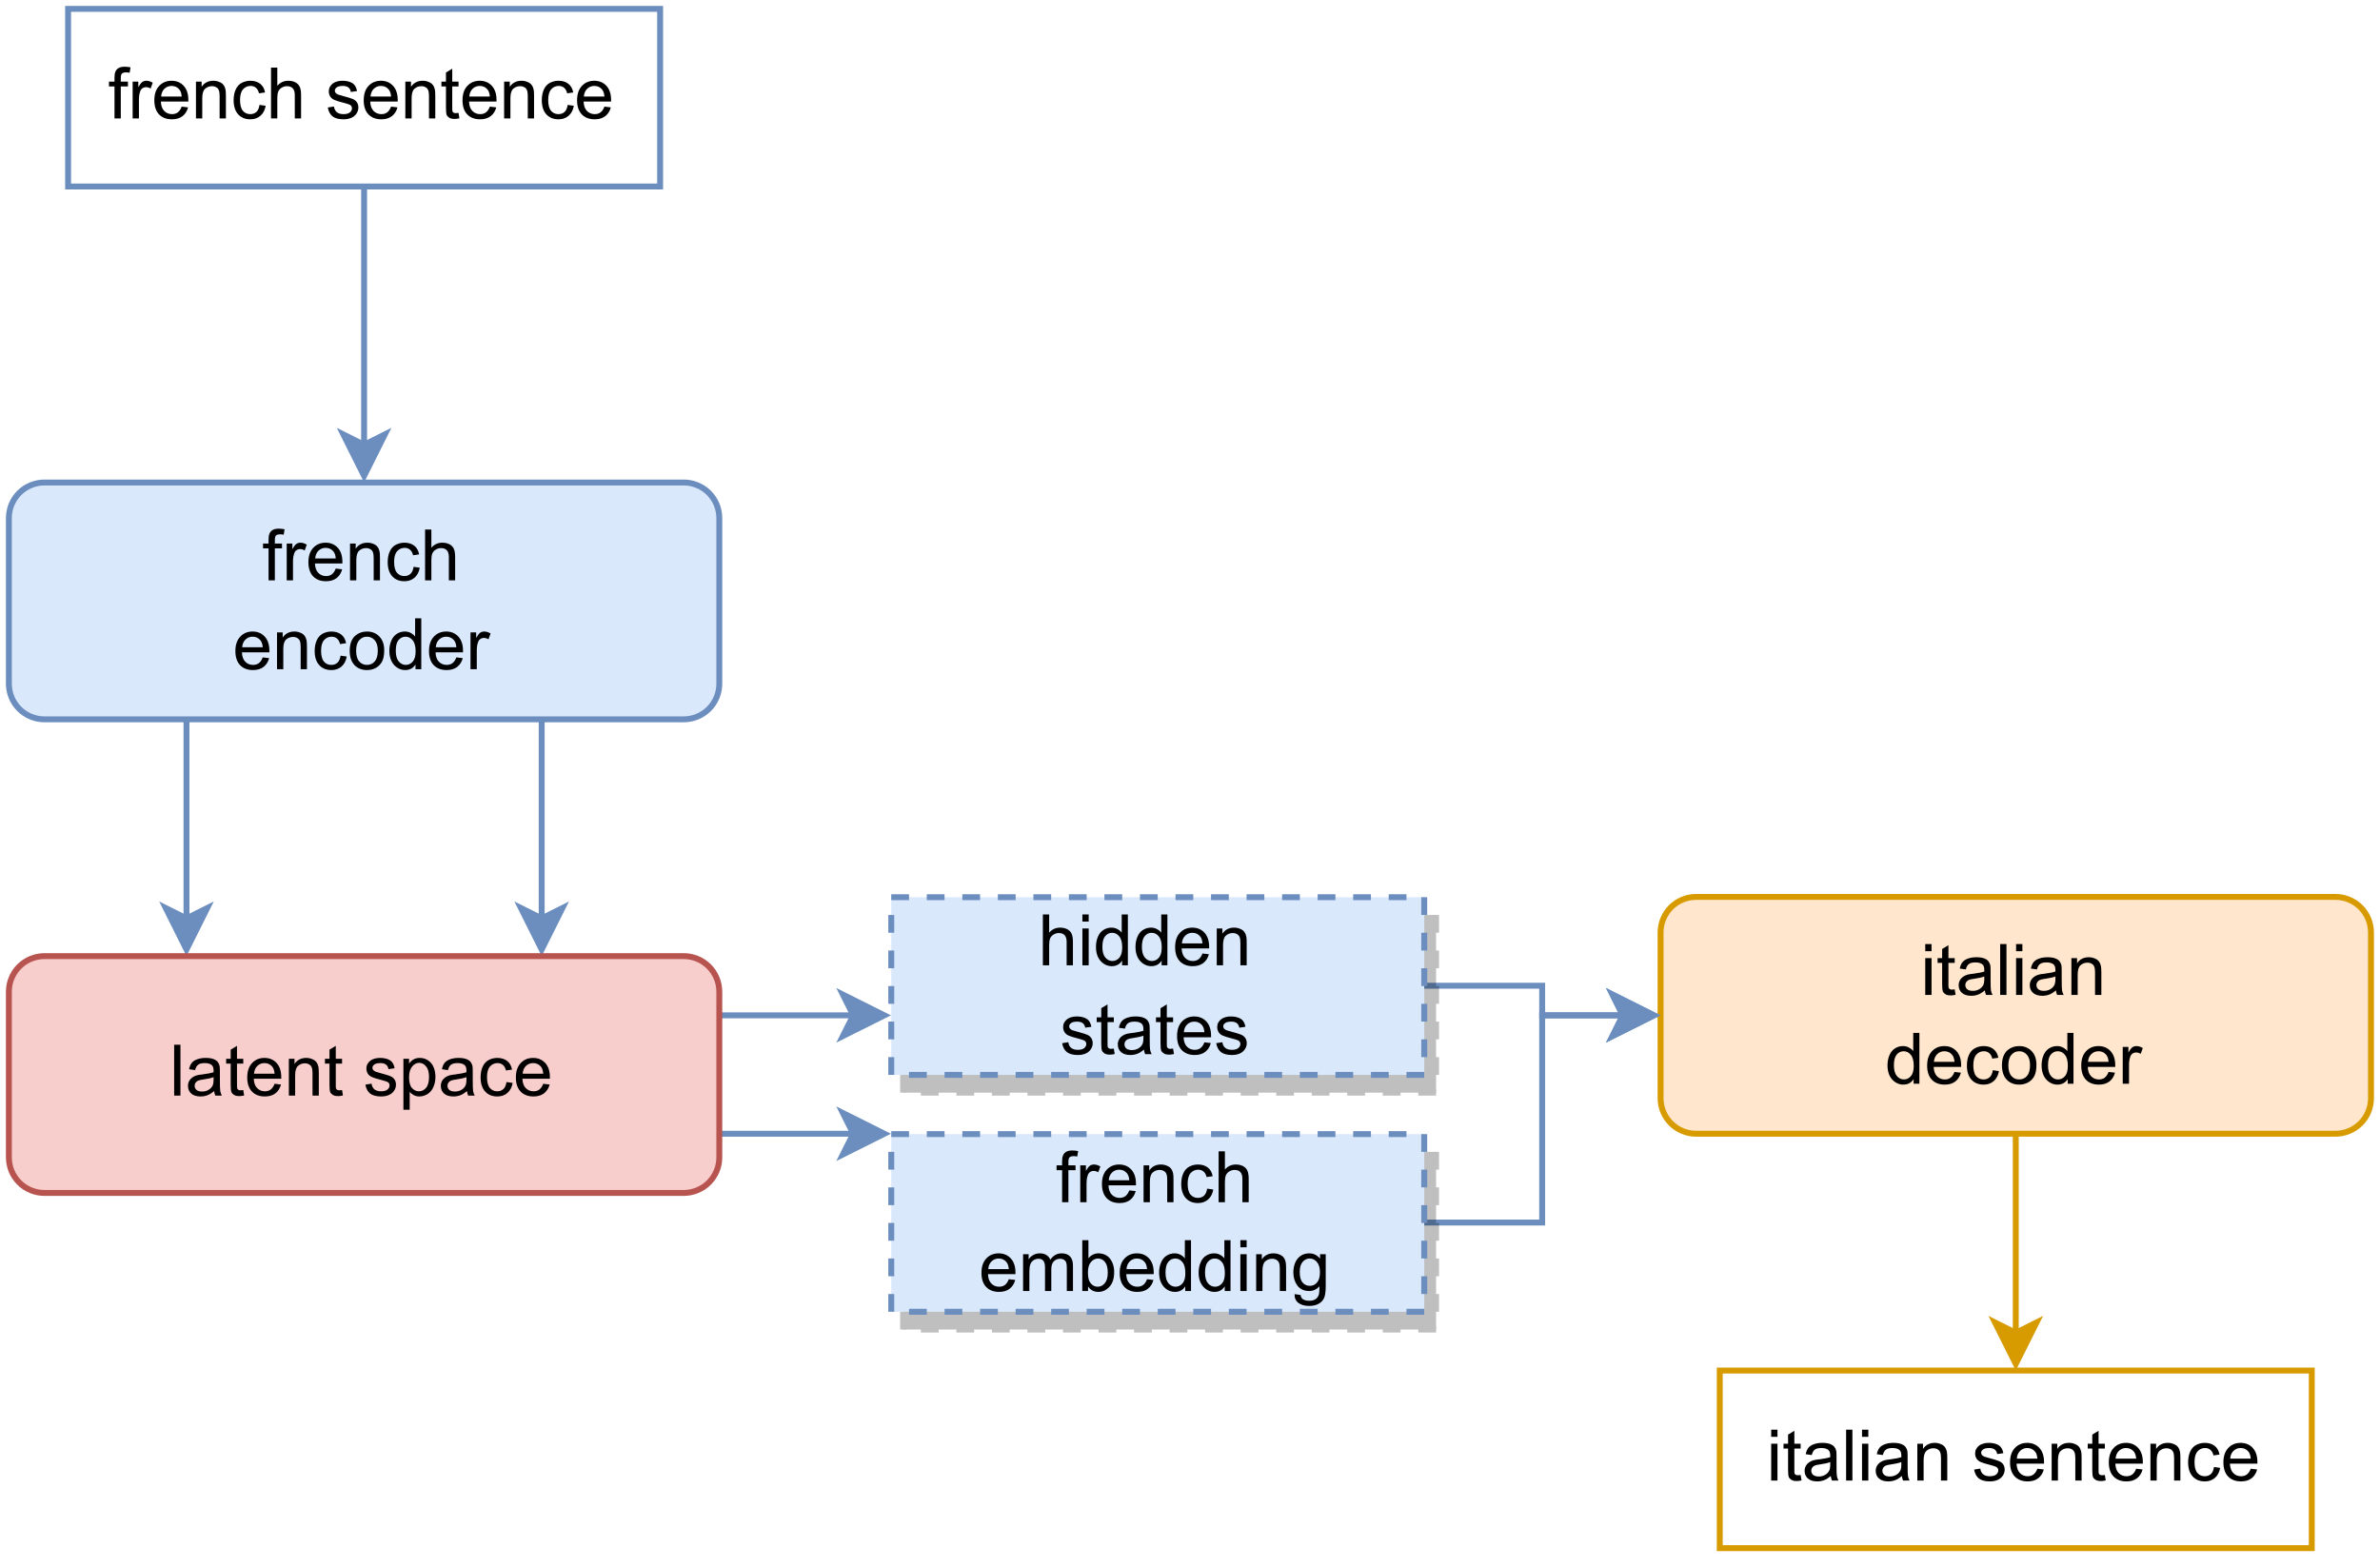 <?xml version="1.0" encoding="UTF-8" standalone="no"?>
<svg 
   width="301.92pt"
   height="198.96pt"
   viewBox="0 0 301.92 198.96"
   version="1.1"
   id="svg385"
   xmlns:xlink="http://www.w3.org/1999/xlink"
   xmlns="http://www.w3.org/2000/svg"
   xmlns:svg="http://www.w3.org/2000/svg" content="%3Cmxfile%20host%3D%22app.diagrams.net%22%20modified%3D%222023-11-12T17%3A34%3A21.558Z%22%20agent%3D%22Mozilla%2F5.0%20(Macintosh%3B%20Intel%20Mac%20OS%20X%2010_15_7)%20AppleWebKit%2F605.1.15%20(KHTML%2C%20like%20Gecko)%20Version%2F17.1%20Safari%2F605.1.15%22%20etag%3D%22mxgrwpkggMMwXV_hITed%22%20version%3D%2222.1.0%22%20type%3D%22device%22%3E%20%20%20%3Cdiagram%20name%3D%22Pagina-1%22%20id%3D%22mWFYhOXWLDKB_t8QP3l_%22%3E%20%20%20%20%20%3CmxGraphModel%20dx%3D%22829%22%20dy%3D%22559%22%20grid%3D%221%22%20gridSize%3D%2210%22%20guides%3D%221%22%20tooltips%3D%221%22%20connect%3D%221%22%20arrows%3D%221%22%20fold%3D%221%22%20page%3D%220%22%20pageScale%3D%221%22%20pageWidth%3D%22827%22%20pageHeight%3D%221169%22%20math%3D%220%22%20shadow%3D%220%22%3E%20%20%20%20%20%20%20%3Croot%3E%20%20%20%20%20%20%20%20%20%3CmxCell%20id%3D%220%22%20%2F%3E%20%20%20%20%20%20%20%20%20%3CmxCell%20id%3D%221%22%20parent%3D%220%22%20%2F%3E%20%20%20%20%20%20%20%20%20%3CmxCell%20id%3D%22DyProQrjQtf0iQgTGNAd-18%22%20value%3D%22italian%20sentence%22%20style%3D%22text%3Bhtml%3D1%3BstrokeColor%3D%23d79b00%3BfillColor%3Dnone%3Balign%3Dcenter%3BverticalAlign%3Dmiddle%3BwhiteSpace%3Dwrap%3Brounded%3D0%3Bshadow%3D0%3B%22%20parent%3D%221%22%20vertex%3D%221%22%3E%20%20%20%20%20%20%20%20%20%20%20%3CmxGeometry%20x%3D%22670%22%20y%3D%22430%22%20width%3D%22100%22%20height%3D%2230%22%20as%3D%22geometry%22%20%2F%3E%20%20%20%20%20%20%20%20%20%3C%2FmxCell%3E%20%20%20%20%20%20%20%20%20%3CmxCell%20id%3D%22lJjeQFvisbfKQ4UYh48I-17%22%20value%3D%22%22%20style%3D%22edgeStyle%3DorthogonalEdgeStyle%3Brounded%3D0%3BorthogonalLoop%3D1%3BjettySize%3Dauto%3Bhtml%3D1%3BfillColor%3D%23ffe6cc%3BstrokeColor%3D%23d79b00%3B%22%20edge%3D%221%22%20parent%3D%221%22%20source%3D%22DyProQrjQtf0iQgTGNAd-33%22%20target%3D%22DyProQrjQtf0iQgTGNAd-18%22%3E%20%20%20%20%20%20%20%20%20%20%20%3CmxGeometry%20relative%3D%221%22%20as%3D%22geometry%22%20%2F%3E%20%20%20%20%20%20%20%20%20%3C%2FmxCell%3E%20%20%20%20%20%20%20%20%20%3CmxCell%20id%3D%22DyProQrjQtf0iQgTGNAd-33%22%20value%3D%22italian%26lt%3Bbr%26gt%3Bdecoder%22%20style%3D%22rounded%3D1%3BwhiteSpace%3Dwrap%3Bhtml%3D1%3BfillColor%3D%23ffe6cc%3BstrokeColor%3D%23d79b00%3B%22%20parent%3D%221%22%20vertex%3D%221%22%3E%20%20%20%20%20%20%20%20%20%20%20%3CmxGeometry%20x%3D%22660%22%20y%3D%22350%22%20width%3D%22120%22%20height%3D%2240%22%20as%3D%22geometry%22%20%2F%3E%20%20%20%20%20%20%20%20%20%3C%2FmxCell%3E%20%20%20%20%20%20%20%20%20%3CmxCell%20id%3D%22lJjeQFvisbfKQ4UYh48I-6%22%20style%3D%22edgeStyle%3DorthogonalEdgeStyle%3Brounded%3D0%3BorthogonalLoop%3D1%3BjettySize%3Dauto%3Bhtml%3D1%3BexitX%3D0.75%3BexitY%3D1%3BexitDx%3D0%3BexitDy%3D0%3BentryX%3D0.75%3BentryY%3D0%3BentryDx%3D0%3BentryDy%3D0%3BfillColor%3D%23dae8fc%3BstrokeColor%3D%236c8ebf%3B%22%20edge%3D%221%22%20parent%3D%221%22%20source%3D%22DyProQrjQtf0iQgTGNAd-45%22%20target%3D%22lJjeQFvisbfKQ4UYh48I-3%22%3E%20%20%20%20%20%20%20%20%20%20%20%3CmxGeometry%20relative%3D%221%22%20as%3D%22geometry%22%20%2F%3E%20%20%20%20%20%20%20%20%20%3C%2FmxCell%3E%20%20%20%20%20%20%20%20%20%3CmxCell%20id%3D%22lJjeQFvisbfKQ4UYh48I-7%22%20style%3D%22edgeStyle%3DorthogonalEdgeStyle%3Brounded%3D0%3BorthogonalLoop%3D1%3BjettySize%3Dauto%3Bhtml%3D1%3BexitX%3D0.25%3BexitY%3D1%3BexitDx%3D0%3BexitDy%3D0%3BentryX%3D0.25%3BentryY%3D0%3BentryDx%3D0%3BentryDy%3D0%3BfillColor%3D%23dae8fc%3BstrokeColor%3D%236c8ebf%3B%22%20edge%3D%221%22%20parent%3D%221%22%20source%3D%22DyProQrjQtf0iQgTGNAd-45%22%20target%3D%22lJjeQFvisbfKQ4UYh48I-3%22%3E%20%20%20%20%20%20%20%20%20%20%20%3CmxGeometry%20relative%3D%221%22%20as%3D%22geometry%22%20%2F%3E%20%20%20%20%20%20%20%20%20%3C%2FmxCell%3E%20%20%20%20%20%20%20%20%20%3CmxCell%20id%3D%22DyProQrjQtf0iQgTGNAd-45%22%20value%3D%22french%26lt%3Bbr%26gt%3Bencoder%22%20style%3D%22rounded%3D1%3BwhiteSpace%3Dwrap%3Bhtml%3D1%3BfillColor%3D%23dae8fc%3BstrokeColor%3D%236c8ebf%3B%22%20parent%3D%221%22%20vertex%3D%221%22%3E%20%20%20%20%20%20%20%20%20%20%20%3CmxGeometry%20x%3D%22381%22%20y%3D%22280%22%20width%3D%22120%22%20height%3D%2240%22%20as%3D%22geometry%22%20%2F%3E%20%20%20%20%20%20%20%20%20%3C%2FmxCell%3E%20%20%20%20%20%20%20%20%20%3CmxCell%20id%3D%22DyProQrjQtf0iQgTGNAd-47%22%20value%3D%22%22%20style%3D%22edgeStyle%3DorthogonalEdgeStyle%3Brounded%3D0%3BorthogonalLoop%3D1%3BjettySize%3Dauto%3Bhtml%3D1%3BfillColor%3D%23dae8fc%3BstrokeColor%3D%236c8ebf%3B%22%20parent%3D%221%22%20source%3D%22DyProQrjQtf0iQgTGNAd-48%22%20target%3D%22DyProQrjQtf0iQgTGNAd-45%22%20edge%3D%221%22%3E%20%20%20%20%20%20%20%20%20%20%20%3CmxGeometry%20relative%3D%221%22%20as%3D%22geometry%22%20%2F%3E%20%20%20%20%20%20%20%20%20%3C%2FmxCell%3E%20%20%20%20%20%20%20%20%20%3CmxCell%20id%3D%22DyProQrjQtf0iQgTGNAd-48%22%20value%3D%22french%20sentence%22%20style%3D%22text%3Bhtml%3D1%3BstrokeColor%3D%236c8ebf%3BfillColor%3Dnone%3Balign%3Dcenter%3BverticalAlign%3Dmiddle%3BwhiteSpace%3Dwrap%3Brounded%3D0%3Bglass%3D0%3B%22%20parent%3D%221%22%20vertex%3D%221%22%3E%20%20%20%20%20%20%20%20%20%20%20%3CmxGeometry%20x%3D%22391%22%20y%3D%22200%22%20width%3D%22100%22%20height%3D%2230%22%20as%3D%22geometry%22%20%2F%3E%20%20%20%20%20%20%20%20%20%3C%2FmxCell%3E%20%20%20%20%20%20%20%20%20%3CmxCell%20id%3D%22lJjeQFvisbfKQ4UYh48I-18%22%20value%3D%22%22%20style%3D%22edgeStyle%3DorthogonalEdgeStyle%3Brounded%3D0%3BorthogonalLoop%3D1%3BjettySize%3Dauto%3Bhtml%3D1%3BfillColor%3D%23dae8fc%3BstrokeColor%3D%236c8ebf%3B%22%20edge%3D%221%22%20parent%3D%221%22%20source%3D%22DyProQrjQtf0iQgTGNAd-52%22%20target%3D%22DyProQrjQtf0iQgTGNAd-33%22%3E%20%20%20%20%20%20%20%20%20%20%20%3CmxGeometry%20relative%3D%221%22%20as%3D%22geometry%22%20%2F%3E%20%20%20%20%20%20%20%20%20%3C%2FmxCell%3E%20%20%20%20%20%20%20%20%20%3CmxCell%20id%3D%22DyProQrjQtf0iQgTGNAd-52%22%20value%3D%22french%26lt%3Bbr%26gt%3Bembedding%22%20style%3D%22rounded%3D0%3BwhiteSpace%3Dwrap%3Bhtml%3D1%3BfillColor%3D%23dae8fc%3BstrokeColor%3D%236c8ebf%3Bdashed%3D1%3Bshadow%3D1%3B%22%20parent%3D%221%22%20vertex%3D%221%22%3E%20%20%20%20%20%20%20%20%20%20%20%3CmxGeometry%20x%3D%22530%22%20y%3D%22390%22%20width%3D%2290%22%20height%3D%2230%22%20as%3D%22geometry%22%20%2F%3E%20%20%20%20%20%20%20%20%20%3C%2FmxCell%3E%20%20%20%20%20%20%20%20%20%3CmxCell%20id%3D%22lJjeQFvisbfKQ4UYh48I-19%22%20value%3D%22%22%20style%3D%22edgeStyle%3DorthogonalEdgeStyle%3Brounded%3D0%3BorthogonalLoop%3D1%3BjettySize%3Dauto%3Bhtml%3D1%3BfillColor%3D%23dae8fc%3BstrokeColor%3D%236c8ebf%3B%22%20edge%3D%221%22%20parent%3D%221%22%20source%3D%22DyProQrjQtf0iQgTGNAd-53%22%20target%3D%22DyProQrjQtf0iQgTGNAd-33%22%3E%20%20%20%20%20%20%20%20%20%20%20%3CmxGeometry%20relative%3D%221%22%20as%3D%22geometry%22%20%2F%3E%20%20%20%20%20%20%20%20%20%3C%2FmxCell%3E%20%20%20%20%20%20%20%20%20%3CmxCell%20id%3D%22DyProQrjQtf0iQgTGNAd-53%22%20value%3D%22hidden%26amp%3Bnbsp%3B%26lt%3Bbr%26gt%3Bstates%22%20style%3D%22rounded%3D0%3BwhiteSpace%3Dwrap%3Bhtml%3D1%3BfillColor%3D%23dae8fc%3BstrokeColor%3D%236c8ebf%3Bdashed%3D1%3Bshadow%3D1%3B%22%20parent%3D%221%22%20vertex%3D%221%22%3E%20%20%20%20%20%20%20%20%20%20%20%3CmxGeometry%20x%3D%22530%22%20y%3D%22350%22%20width%3D%2290%22%20height%3D%2230%22%20as%3D%22geometry%22%20%2F%3E%20%20%20%20%20%20%20%20%20%3C%2FmxCell%3E%20%20%20%20%20%20%20%20%20%3CmxCell%20id%3D%22lJjeQFvisbfKQ4UYh48I-12%22%20style%3D%22edgeStyle%3DorthogonalEdgeStyle%3Brounded%3D0%3BorthogonalLoop%3D1%3BjettySize%3Dauto%3Bhtml%3D1%3BexitX%3D1%3BexitY%3D0.25%3BexitDx%3D0%3BexitDy%3D0%3BfillColor%3D%23dae8fc%3BstrokeColor%3D%236c8ebf%3B%22%20edge%3D%221%22%20parent%3D%221%22%20source%3D%22lJjeQFvisbfKQ4UYh48I-3%22%3E%20%20%20%20%20%20%20%20%20%20%20%3CmxGeometry%20relative%3D%221%22%20as%3D%22geometry%22%3E%20%20%20%20%20%20%20%20%20%20%20%20%20%3CmxPoint%20x%3D%22530%22%20y%3D%22370%22%20as%3D%22targetPoint%22%20%2F%3E%20%20%20%20%20%20%20%20%20%20%20%3C%2FmxGeometry%3E%20%20%20%20%20%20%20%20%20%3C%2FmxCell%3E%20%20%20%20%20%20%20%20%20%3CmxCell%20id%3D%22lJjeQFvisbfKQ4UYh48I-13%22%20style%3D%22edgeStyle%3DorthogonalEdgeStyle%3Brounded%3D0%3BorthogonalLoop%3D1%3BjettySize%3Dauto%3Bhtml%3D1%3BexitX%3D1%3BexitY%3D0.75%3BexitDx%3D0%3BexitDy%3D0%3BentryX%3D0%3BentryY%3D0%3BentryDx%3D0%3BentryDy%3D0%3BfillColor%3D%23dae8fc%3BstrokeColor%3D%236c8ebf%3B%22%20edge%3D%221%22%20parent%3D%221%22%20source%3D%22lJjeQFvisbfKQ4UYh48I-3%22%20target%3D%22DyProQrjQtf0iQgTGNAd-52%22%3E%20%20%20%20%20%20%20%20%20%20%20%3CmxGeometry%20relative%3D%221%22%20as%3D%22geometry%22%20%2F%3E%20%20%20%20%20%20%20%20%20%3C%2FmxCell%3E%20%20%20%20%20%20%20%20%20%3CmxCell%20id%3D%22lJjeQFvisbfKQ4UYh48I-3%22%20value%3D%22latent%20space%22%20style%3D%22rounded%3D1%3BwhiteSpace%3Dwrap%3Bhtml%3D1%3BfillColor%3D%23f8cecc%3BstrokeColor%3D%23b85450%3B%22%20vertex%3D%221%22%20parent%3D%221%22%3E%20%20%20%20%20%20%20%20%20%20%20%3CmxGeometry%20x%3D%22381%22%20y%3D%22360%22%20width%3D%22120%22%20height%3D%2240%22%20as%3D%22geometry%22%20%2F%3E%20%20%20%20%20%20%20%20%20%3C%2FmxCell%3E%20%20%20%20%20%20%20%3C%2Froot%3E%20%20%20%20%20%3C%2FmxGraphModel%3E%20%20%20%3C%2Fdiagram%3E%20%3C%2Fmxfile%3E%20">
  <defs
     id="defs101">
    <filter
       id="filter-remove-color"
       x="0"
       y="0"
       width="1"
       height="1">
      <feColorMatrix
         color-interpolation-filters="sRGB"
         values="0 0 0 0 1 0 0 0 0 1 0 0 0 0 1 0 0 0 1 0"
         id="feColorMatrix2" />
    </filter>
    <g
       id="g60">
      <g
         id="glyph-0-0">
        <path
           d="M 1.125 0 L 1.125 -5.641 L 5.641 -5.641 L 5.641 0 Z M 1.266 -0.141 L 5.5 -0.141 L 5.5 -5.5 L 1.266 -5.5 Z M 1.266 -0.141 "
           id="path5" />
      </g>
      <g
         id="glyph-0-1">
        <path
           d="M 0.594 -5.547 L 0.594 -6.453 L 1.391 -6.453 L 1.391 -5.547 Z M 0.594 0 L 0.594 -4.672 L 1.391 -4.672 L 1.391 0 Z M 0.594 0 "
           id="path8" />
      </g>
      <g
         id="glyph-0-2">
        <path
           d="M 2.328 -0.703 L 2.438 -0.016 C 2.219 0.035 2.02 0.062 1.844 0.062 C 1.551 0.062 1.328 0.016 1.172 -0.078 C 1.016 -0.172 0.898 -0.289 0.828 -0.438 C 0.766 -0.582 0.734 -0.895 0.734 -1.375 L 0.734 -4.062 L 0.156 -4.062 L 0.156 -4.672 L 0.734 -4.672 L 0.734 -5.828 L 1.531 -6.312 L 1.531 -4.672 L 2.328 -4.672 L 2.328 -4.062 L 1.531 -4.062 L 1.531 -1.328 C 1.531 -1.098 1.539 -0.953 1.562 -0.891 C 1.594 -0.828 1.641 -0.773 1.703 -0.734 C 1.766 -0.691 1.859 -0.672 1.984 -0.672 C 2.066 -0.672 2.18 -0.68 2.328 -0.703 Z M 2.328 -0.703 "
           id="path11" />
      </g>
      <g
         id="glyph-0-3">
        <path
           d="M 3.641 -0.578 C 3.348 -0.328 3.066 -0.148 2.797 -0.047 C 2.523 0.055 2.234 0.109 1.922 0.109 C 1.41 0.109 1.016 -0.016 0.734 -0.266 C 0.461 -0.516 0.328 -0.836 0.328 -1.234 C 0.328 -1.461 0.379 -1.672 0.484 -1.859 C 0.586 -2.047 0.723 -2.195 0.891 -2.312 C 1.055 -2.426 1.25 -2.516 1.469 -2.578 C 1.613 -2.617 1.848 -2.656 2.172 -2.688 C 2.805 -2.77 3.273 -2.863 3.578 -2.969 C 3.578 -3.07 3.578 -3.141 3.578 -3.172 C 3.578 -3.492 3.504 -3.723 3.359 -3.859 C 3.16 -4.035 2.859 -4.125 2.453 -4.125 C 2.078 -4.125 1.801 -4.055 1.625 -3.922 C 1.445 -3.797 1.316 -3.566 1.234 -3.234 L 0.469 -3.344 C 0.531 -3.676 0.641 -3.941 0.797 -4.141 C 0.961 -4.348 1.195 -4.504 1.5 -4.609 C 1.812 -4.723 2.172 -4.781 2.578 -4.781 C 2.973 -4.781 3.297 -4.734 3.547 -4.641 C 3.797 -4.547 3.977 -4.426 4.094 -4.281 C 4.207 -4.145 4.289 -3.969 4.344 -3.75 C 4.363 -3.613 4.375 -3.367 4.375 -3.016 L 4.375 -1.953 C 4.375 -1.223 4.391 -0.758 4.422 -0.562 C 4.461 -0.363 4.531 -0.176 4.625 0 L 3.797 0 C 3.723 -0.164 3.672 -0.359 3.641 -0.578 Z M 3.578 -2.344 C 3.285 -2.227 2.852 -2.129 2.281 -2.047 C 1.957 -2.004 1.727 -1.953 1.594 -1.891 C 1.457 -1.828 1.352 -1.738 1.281 -1.625 C 1.207 -1.52 1.172 -1.395 1.172 -1.25 C 1.172 -1.039 1.25 -0.863 1.406 -0.719 C 1.57 -0.582 1.805 -0.516 2.109 -0.516 C 2.422 -0.516 2.691 -0.582 2.922 -0.719 C 3.16 -0.852 3.336 -1.035 3.453 -1.266 C 3.535 -1.441 3.578 -1.707 3.578 -2.062 Z M 3.578 -2.344 "
           id="path14" />
      </g>
      <g
         id="glyph-0-4">
        <path
           d="M 0.578 0 L 0.578 -6.453 L 1.375 -6.453 L 1.375 0 Z M 0.578 0 "
           id="path17" />
      </g>
      <g
         id="glyph-0-5">
        <path
           d="M 0.594 0 L 0.594 -4.672 L 1.312 -4.672 L 1.312 -4.016 C 1.656 -4.523 2.148 -4.781 2.797 -4.781 C 3.078 -4.781 3.332 -4.727 3.562 -4.625 C 3.801 -4.531 3.977 -4.398 4.094 -4.234 C 4.219 -4.066 4.301 -3.867 4.344 -3.641 C 4.375 -3.492 4.391 -3.238 4.391 -2.875 L 4.391 0 L 3.594 0 L 3.594 -2.844 C 3.594 -3.164 3.562 -3.406 3.5 -3.562 C 3.445 -3.727 3.336 -3.859 3.172 -3.953 C 3.016 -4.047 2.832 -4.094 2.625 -4.094 C 2.289 -4.094 2 -3.984 1.75 -3.766 C 1.508 -3.555 1.391 -3.148 1.391 -2.547 L 1.391 0 Z M 0.594 0 "
           id="path20" />
      </g>
      <g
         id="glyph-0-6" />
      <g
         id="glyph-0-7">
        <path
           d="M 0.281 -1.391 L 1.062 -1.516 C 1.102 -1.203 1.223 -0.961 1.422 -0.797 C 1.629 -0.629 1.91 -0.547 2.266 -0.547 C 2.629 -0.547 2.898 -0.617 3.078 -0.766 C 3.254 -0.91 3.344 -1.086 3.344 -1.297 C 3.344 -1.473 3.266 -1.613 3.109 -1.719 C 3.004 -1.781 2.734 -1.867 2.297 -1.984 C 1.723 -2.129 1.32 -2.254 1.094 -2.359 C 0.863 -2.461 0.691 -2.609 0.578 -2.797 C 0.461 -2.992 0.406 -3.207 0.406 -3.438 C 0.406 -3.645 0.453 -3.836 0.547 -4.016 C 0.648 -4.191 0.781 -4.336 0.938 -4.453 C 1.062 -4.547 1.227 -4.625 1.438 -4.688 C 1.656 -4.75 1.883 -4.781 2.125 -4.781 C 2.5 -4.781 2.82 -4.727 3.094 -4.625 C 3.375 -4.52 3.578 -4.375 3.703 -4.188 C 3.836 -4.008 3.93 -3.77 3.984 -3.469 L 3.203 -3.359 C 3.172 -3.598 3.07 -3.785 2.906 -3.922 C 2.738 -4.055 2.5 -4.125 2.188 -4.125 C 1.82 -4.125 1.562 -4.062 1.406 -3.938 C 1.25 -3.82 1.172 -3.688 1.172 -3.531 C 1.172 -3.426 1.203 -3.332 1.266 -3.25 C 1.336 -3.164 1.441 -3.094 1.578 -3.031 C 1.648 -3.008 1.883 -2.941 2.281 -2.828 C 2.832 -2.68 3.219 -2.562 3.438 -2.469 C 3.664 -2.375 3.844 -2.234 3.969 -2.047 C 4.094 -1.867 4.156 -1.645 4.156 -1.375 C 4.156 -1.113 4.078 -0.863 3.922 -0.625 C 3.773 -0.395 3.555 -0.211 3.266 -0.078 C 2.973 0.047 2.645 0.109 2.281 0.109 C 1.664 0.109 1.195 -0.016 0.875 -0.266 C 0.562 -0.523 0.363 -0.898 0.281 -1.391 Z M 0.281 -1.391 "
           id="path24" />
      </g>
      <g
         id="glyph-0-8">
        <path
           d="M 3.797 -1.5 L 4.609 -1.406 C 4.484 -0.926 4.242 -0.551 3.891 -0.281 C 3.547 -0.02 3.102 0.109 2.562 0.109 C 1.875 0.109 1.328 -0.098 0.922 -0.516 C 0.523 -0.941 0.328 -1.535 0.328 -2.297 C 0.328 -3.086 0.531 -3.695 0.938 -4.125 C 1.344 -4.562 1.867 -4.781 2.516 -4.781 C 3.141 -4.781 3.648 -4.566 4.047 -4.141 C 4.441 -3.711 4.641 -3.113 4.641 -2.344 C 4.641 -2.301 4.641 -2.234 4.641 -2.141 L 1.156 -2.141 C 1.176 -1.617 1.316 -1.223 1.578 -0.953 C 1.848 -0.68 2.176 -0.547 2.562 -0.547 C 2.852 -0.547 3.098 -0.617 3.297 -0.766 C 3.504 -0.922 3.672 -1.164 3.797 -1.5 Z M 1.188 -2.781 L 3.797 -2.781 C 3.766 -3.176 3.664 -3.473 3.5 -3.672 C 3.25 -3.973 2.922 -4.125 2.516 -4.125 C 2.16 -4.125 1.859 -4.004 1.609 -3.766 C 1.359 -3.523 1.219 -3.195 1.188 -2.781 Z M 1.188 -2.781 "
           id="path27" />
      </g>
      <g
         id="glyph-0-9">
        <path
           d="M 3.641 -1.719 L 4.422 -1.609 C 4.336 -1.078 4.117 -0.656 3.766 -0.344 C 3.422 -0.039 2.992 0.109 2.484 0.109 C 1.836 0.109 1.32 -0.098 0.938 -0.516 C 0.551 -0.941 0.359 -1.539 0.359 -2.312 C 0.359 -2.82 0.441 -3.266 0.609 -3.641 C 0.773 -4.023 1.023 -4.312 1.359 -4.5 C 1.703 -4.688 2.078 -4.781 2.484 -4.781 C 2.992 -4.781 3.41 -4.648 3.734 -4.391 C 4.055 -4.141 4.258 -3.773 4.344 -3.297 L 3.578 -3.188 C 3.504 -3.5 3.375 -3.734 3.188 -3.891 C 3 -4.047 2.773 -4.125 2.516 -4.125 C 2.117 -4.125 1.797 -3.977 1.547 -3.688 C 1.297 -3.406 1.172 -2.957 1.172 -2.344 C 1.172 -1.719 1.289 -1.258 1.531 -0.969 C 1.77 -0.688 2.082 -0.547 2.469 -0.547 C 2.781 -0.547 3.039 -0.641 3.25 -0.828 C 3.457 -1.023 3.586 -1.32 3.641 -1.719 Z M 3.641 -1.719 "
           id="path30" />
      </g>
      <g
         id="glyph-0-10">
        <path
           d="M 3.625 0 L 3.625 -0.594 C 3.332 -0.125 2.895 0.109 2.312 0.109 C 1.945 0.109 1.609 0.004 1.297 -0.203 C 0.984 -0.41 0.738 -0.695 0.562 -1.062 C 0.395 -1.426 0.312 -1.848 0.312 -2.328 C 0.312 -2.797 0.391 -3.219 0.547 -3.594 C 0.703 -3.977 0.93 -4.27 1.234 -4.469 C 1.547 -4.676 1.895 -4.781 2.281 -4.781 C 2.562 -4.781 2.812 -4.719 3.031 -4.594 C 3.258 -4.477 3.441 -4.328 3.578 -4.141 L 3.578 -6.453 L 4.359 -6.453 L 4.359 0 Z M 1.125 -2.328 C 1.125 -1.734 1.25 -1.285 1.5 -0.984 C 1.75 -0.691 2.047 -0.547 2.391 -0.547 C 2.742 -0.547 3.039 -0.688 3.281 -0.969 C 3.52 -1.25 3.641 -1.68 3.641 -2.266 C 3.641 -2.91 3.516 -3.379 3.266 -3.672 C 3.023 -3.973 2.723 -4.125 2.359 -4.125 C 2.004 -4.125 1.707 -3.977 1.469 -3.688 C 1.238 -3.406 1.125 -2.953 1.125 -2.328 Z M 1.125 -2.328 "
           id="path33" />
      </g>
      <g
         id="glyph-0-11">
        <path
           d="M 0.297 -2.344 C 0.297 -3.207 0.535 -3.848 1.016 -4.266 C 1.422 -4.609 1.91 -4.781 2.484 -4.781 C 3.129 -4.781 3.656 -4.566 4.062 -4.141 C 4.469 -3.723 4.672 -3.145 4.672 -2.406 C 4.672 -1.801 4.582 -1.328 4.406 -0.984 C 4.227 -0.641 3.969 -0.367 3.625 -0.172 C 3.281 0.016 2.898 0.109 2.484 0.109 C 1.836 0.109 1.312 -0.098 0.906 -0.516 C 0.5 -0.941 0.297 -1.551 0.297 -2.344 Z M 1.109 -2.344 C 1.109 -1.738 1.238 -1.285 1.5 -0.984 C 1.758 -0.691 2.086 -0.547 2.484 -0.547 C 2.879 -0.547 3.207 -0.691 3.469 -0.984 C 3.727 -1.285 3.859 -1.742 3.859 -2.359 C 3.859 -2.941 3.727 -3.379 3.469 -3.672 C 3.207 -3.973 2.879 -4.125 2.484 -4.125 C 2.086 -4.125 1.758 -3.973 1.5 -3.672 C 1.238 -3.379 1.109 -2.938 1.109 -2.344 Z M 1.109 -2.344 "
           id="path36" />
      </g>
      <g
         id="glyph-0-12">
        <path
           d="M 0.578 0 L 0.578 -4.672 L 1.297 -4.672 L 1.297 -3.969 C 1.484 -4.301 1.648 -4.52 1.797 -4.625 C 1.953 -4.727 2.125 -4.781 2.312 -4.781 C 2.582 -4.781 2.852 -4.695 3.125 -4.531 L 2.859 -3.797 C 2.66 -3.91 2.461 -3.969 2.266 -3.969 C 2.098 -3.969 1.941 -3.914 1.797 -3.812 C 1.66 -3.707 1.566 -3.562 1.516 -3.375 C 1.422 -3.094 1.375 -2.785 1.375 -2.453 L 1.375 0 Z M 0.578 0 "
           id="path39" />
      </g>
      <g
         id="glyph-0-13">
        <path
           d="M 0.781 0 L 0.781 -4.062 L 0.078 -4.062 L 0.078 -4.672 L 0.781 -4.672 L 0.781 -5.172 C 0.781 -5.484 0.812 -5.719 0.875 -5.875 C 0.945 -6.082 1.078 -6.25 1.266 -6.375 C 1.461 -6.5 1.734 -6.562 2.078 -6.562 C 2.297 -6.562 2.539 -6.535 2.812 -6.484 L 2.703 -5.797 C 2.535 -5.828 2.379 -5.844 2.234 -5.844 C 1.992 -5.844 1.82 -5.789 1.719 -5.688 C 1.625 -5.582 1.578 -5.391 1.578 -5.109 L 1.578 -4.672 L 2.484 -4.672 L 2.484 -4.062 L 1.578 -4.062 L 1.578 0 Z M 0.781 0 "
           id="path42" />
      </g>
      <g
         id="glyph-0-14">
        <path
           d="M 0.594 0 L 0.594 -6.453 L 1.391 -6.453 L 1.391 -4.141 C 1.754 -4.566 2.219 -4.781 2.781 -4.781 C 3.133 -4.781 3.438 -4.711 3.688 -4.578 C 3.945 -4.441 4.129 -4.254 4.234 -4.016 C 4.348 -3.773 4.406 -3.426 4.406 -2.969 L 4.406 0 L 3.609 0 L 3.609 -2.969 C 3.609 -3.363 3.52 -3.648 3.344 -3.828 C 3.176 -4.004 2.938 -4.094 2.625 -4.094 C 2.383 -4.094 2.16 -4.031 1.953 -3.906 C 1.754 -3.789 1.609 -3.629 1.516 -3.422 C 1.43 -3.211 1.391 -2.926 1.391 -2.562 L 1.391 0 Z M 0.594 0 "
           id="path45" />
      </g>
      <g
         id="glyph-0-15">
        <path
           d="M 0.594 0 L 0.594 -4.672 L 1.297 -4.672 L 1.297 -4.016 C 1.441 -4.242 1.633 -4.426 1.875 -4.562 C 2.125 -4.707 2.406 -4.781 2.719 -4.781 C 3.062 -4.781 3.344 -4.707 3.562 -4.562 C 3.789 -4.414 3.953 -4.219 4.047 -3.969 C 4.41 -4.508 4.891 -4.781 5.484 -4.781 C 5.953 -4.781 6.305 -4.648 6.547 -4.391 C 6.797 -4.141 6.922 -3.742 6.922 -3.203 L 6.922 0 L 6.141 0 L 6.141 -2.938 C 6.141 -3.258 6.113 -3.488 6.062 -3.625 C 6.008 -3.77 5.914 -3.883 5.781 -3.969 C 5.645 -4.051 5.488 -4.094 5.312 -4.094 C 4.977 -4.094 4.703 -3.984 4.484 -3.766 C 4.273 -3.547 4.172 -3.195 4.172 -2.719 L 4.172 0 L 3.375 0 L 3.375 -3.031 C 3.375 -3.383 3.305 -3.648 3.172 -3.828 C 3.047 -4.004 2.836 -4.094 2.547 -4.094 C 2.316 -4.094 2.109 -4.031 1.922 -3.906 C 1.734 -3.789 1.598 -3.617 1.516 -3.391 C 1.43 -3.172 1.391 -2.848 1.391 -2.422 L 1.391 0 Z M 0.594 0 "
           id="path48" />
      </g>
      <g
         id="glyph-0-16">
        <path
           d="M 1.328 0 L 0.594 0 L 0.594 -6.453 L 1.375 -6.453 L 1.375 -4.156 C 1.719 -4.57 2.145 -4.781 2.656 -4.781 C 2.945 -4.781 3.219 -4.723 3.469 -4.609 C 3.727 -4.492 3.941 -4.328 4.109 -4.109 C 4.273 -3.898 4.406 -3.648 4.5 -3.359 C 4.594 -3.066 4.641 -2.75 4.641 -2.406 C 4.641 -1.602 4.441 -0.984 4.047 -0.547 C 3.648 -0.109 3.176 0.109 2.625 0.109 C 2.07 0.109 1.641 -0.117 1.328 -0.578 Z M 1.312 -2.375 C 1.312 -1.812 1.391 -1.406 1.547 -1.156 C 1.797 -0.75 2.133 -0.547 2.562 -0.547 C 2.906 -0.547 3.203 -0.695 3.453 -1 C 3.703 -1.301 3.828 -1.75 3.828 -2.344 C 3.828 -2.945 3.707 -3.395 3.469 -3.688 C 3.227 -3.977 2.938 -4.125 2.594 -4.125 C 2.25 -4.125 1.945 -3.973 1.688 -3.672 C 1.438 -3.379 1.312 -2.945 1.312 -2.375 Z M 1.312 -2.375 "
           id="path51" />
      </g>
      <g
         id="glyph-0-17">
        <path
           d="M 0.453 0.391 L 1.219 0.5 C 1.25 0.738 1.336 0.91 1.484 1.016 C 1.68 1.16 1.953 1.234 2.297 1.234 C 2.66 1.234 2.941 1.16 3.141 1.016 C 3.336 0.867 3.473 0.664 3.547 0.406 C 3.586 0.238 3.609 -0.098 3.609 -0.609 C 3.254 -0.203 2.82 0 2.312 0 C 1.664 0 1.164 -0.227 0.812 -0.688 C 0.469 -1.156 0.297 -1.711 0.297 -2.359 C 0.297 -2.805 0.375 -3.219 0.531 -3.594 C 0.695 -3.977 0.93 -4.27 1.234 -4.469 C 1.535 -4.676 1.895 -4.781 2.312 -4.781 C 2.863 -4.781 3.32 -4.555 3.688 -4.109 L 3.688 -4.672 L 4.406 -4.672 L 4.406 -0.641 C 4.406 0.086 4.332 0.602 4.188 0.906 C 4.039 1.219 3.805 1.457 3.484 1.625 C 3.16 1.801 2.766 1.891 2.297 1.891 C 1.742 1.891 1.297 1.766 0.953 1.516 C 0.609 1.266 0.441 0.891 0.453 0.391 Z M 1.109 -2.422 C 1.109 -1.805 1.227 -1.359 1.469 -1.078 C 1.707 -0.797 2.016 -0.656 2.391 -0.656 C 2.754 -0.656 3.055 -0.797 3.297 -1.078 C 3.547 -1.359 3.672 -1.797 3.672 -2.391 C 3.672 -2.961 3.539 -3.395 3.281 -3.688 C 3.031 -3.977 2.727 -4.125 2.375 -4.125 C 2.02 -4.125 1.719 -3.977 1.469 -3.688 C 1.227 -3.406 1.109 -2.984 1.109 -2.422 Z M 1.109 -2.422 "
           id="path54" />
      </g>
      <g
         id="glyph-0-18">
        <path
           d="M 0.594 1.797 L 0.594 -4.672 L 1.312 -4.672 L 1.312 -4.062 C 1.488 -4.301 1.68 -4.477 1.891 -4.594 C 2.109 -4.719 2.367 -4.781 2.672 -4.781 C 3.066 -4.781 3.414 -4.676 3.719 -4.469 C 4.031 -4.27 4.266 -3.984 4.422 -3.609 C 4.578 -3.234 4.656 -2.82 4.656 -2.375 C 4.656 -1.895 4.566 -1.461 4.391 -1.078 C 4.223 -0.691 3.973 -0.395 3.641 -0.188 C 3.316 0.008 2.973 0.109 2.609 0.109 C 2.348 0.109 2.113 0.051 1.906 -0.062 C 1.695 -0.176 1.523 -0.316 1.391 -0.484 L 1.391 1.797 Z M 1.312 -2.312 C 1.312 -1.707 1.43 -1.258 1.672 -0.969 C 1.922 -0.688 2.219 -0.547 2.562 -0.547 C 2.914 -0.547 3.219 -0.691 3.469 -0.984 C 3.719 -1.285 3.844 -1.75 3.844 -2.375 C 3.844 -2.969 3.719 -3.41 3.469 -3.703 C 3.227 -4.004 2.938 -4.156 2.594 -4.156 C 2.258 -4.156 1.961 -4 1.703 -3.688 C 1.441 -3.375 1.312 -2.914 1.312 -2.312 Z M 1.312 -2.312 "
           id="path57" />
      </g>
    </g>
    <clipPath
       id="clip-0">
      <path
         clip-rule="nonzero"
         d="M 206 109 L 301.922 109 L 301.922 149 L 206 149 Z M 206 109 "
         id="path62" />
    </clipPath>
    <mask
       id="mask-0">
      <g
         filter="url(#filter-remove-color)"
         id="g67">
        <rect
           x="-30.192"
           y="-19.896"
           width="362.304"
           height="238.752"
           fill="rgb(0%, 0%, 0%)"
           fill-opacity="0.25"
           id="rect65" />
      </g>
    </mask>
    <clipPath
       id="clip-1">
      <path
         clip-rule="nonzero"
         d="M 1 0.199 L 70 0.199 L 70 24.441 L 1 24.441 Z M 1 0.199 "
         id="path70" />
    </clipPath>
    <clipPath
       id="clip-2">
      <rect
         x="0"
         y="0"
         width="71"
         height="25"
         id="rect73" />
    </clipPath>
    <g
       id="source-5"
       clip-path="url(#clip-2)">
      <path
         fill-rule="nonzero"
         fill="rgb(0%, 0%, 0%)"
         fill-opacity="1"
         d="M 1.566 1.117 L 69.176 1.117 L 69.176 23.652 L 1.566 23.652 Z M 1.566 1.117 "
         id="path76" />
      <g
         clip-path="url(#clip-1)"
         id="g80">
        <path
           fill-rule="nonzero"
           fill="rgb(0%, 0%, 0%)"
           fill-opacity="1"
           d="M 6.07 0.742 L 8.324 0.742 L 8.324 1.492 L 6.07 1.492 Z M 10.578 0.742 L 12.832 0.742 L 12.832 1.492 L 10.578 1.492 Z M 15.086 0.742 L 17.34 0.742 L 17.34 1.492 L 15.086 1.492 Z M 19.594 0.742 L 21.848 0.742 L 21.848 1.492 L 19.594 1.492 Z M 24.102 0.742 L 26.355 0.742 L 26.355 1.492 L 24.102 1.492 Z M 28.609 0.742 L 30.863 0.742 L 30.863 1.492 L 28.609 1.492 Z M 33.117 0.742 L 35.371 0.742 L 35.371 1.492 L 33.117 1.492 Z M 37.625 0.742 L 39.879 0.742 L 39.879 1.492 L 37.625 1.492 Z M 42.133 0.742 L 44.387 0.742 L 44.387 1.492 L 42.133 1.492 Z M 46.641 0.742 L 48.895 0.742 L 48.895 1.492 L 46.641 1.492 Z M 51.148 0.742 L 53.402 0.742 L 53.402 1.492 L 51.148 1.492 Z M 55.652 0.742 L 57.906 0.742 L 57.906 1.492 L 55.652 1.492 Z M 60.16 0.742 L 62.414 0.742 L 62.414 1.492 L 60.16 1.492 Z M 64.668 0.742 L 66.922 0.742 L 66.922 1.492 L 64.668 1.492 Z M 69.551 1.117 L 69.551 3.371 L 68.801 3.371 L 68.801 1.117 Z M 69.551 5.625 L 69.551 7.879 L 68.801 7.879 L 68.801 5.625 Z M 69.551 10.133 L 69.551 12.387 L 68.801 12.387 L 68.801 10.133 Z M 69.551 14.641 L 69.551 16.895 L 68.801 16.895 L 68.801 14.641 Z M 69.551 19.148 L 69.551 21.402 L 68.801 21.402 L 68.801 19.148 Z M 69.176 24.031 L 66.922 24.031 L 66.922 23.277 L 69.176 23.277 Z M 64.668 24.031 L 62.414 24.031 L 62.414 23.277 L 64.668 23.277 Z M 60.16 24.031 L 57.906 24.031 L 57.906 23.277 L 60.16 23.277 Z M 55.652 24.031 L 53.402 24.031 L 53.402 23.277 L 55.652 23.277 Z M 51.148 24.031 L 48.895 24.031 L 48.895 23.277 L 51.148 23.277 Z M 46.641 24.031 L 44.387 24.031 L 44.387 23.277 L 46.641 23.277 Z M 42.133 24.031 L 39.879 24.031 L 39.879 23.277 L 42.133 23.277 Z M 37.625 24.031 L 35.371 24.031 L 35.371 23.277 L 37.625 23.277 Z M 33.117 24.031 L 30.863 24.031 L 30.863 23.277 L 33.117 23.277 Z M 28.609 24.031 L 26.355 24.031 L 26.355 23.277 L 28.609 23.277 Z M 24.102 24.031 L 21.848 24.031 L 21.848 23.277 L 24.102 23.277 Z M 19.594 24.031 L 17.34 24.031 L 17.34 23.277 L 19.594 23.277 Z M 15.086 24.031 L 12.832 24.031 L 12.832 23.277 L 15.086 23.277 Z M 10.578 24.031 L 8.324 24.031 L 8.324 23.277 L 10.578 23.277 Z M 6.07 24.031 L 3.82 24.031 L 3.82 23.277 L 6.07 23.277 Z M 1.188 23.652 L 1.188 21.402 L 1.941 21.402 L 1.941 23.652 Z M 1.188 19.148 L 1.188 16.895 L 1.941 16.895 L 1.941 19.148 Z M 1.188 14.641 L 1.188 12.387 L 1.941 12.387 L 1.941 14.641 Z M 1.188 10.133 L 1.188 7.879 L 1.941 7.879 L 1.941 10.133 Z M 1.188 5.625 L 1.188 3.371 L 1.941 3.371 L 1.941 5.625 Z M 1.566 0.742 L 3.82 0.742 L 3.82 1.492 L 1.566 1.492 Z M 1.566 0.742 "
           id="path78" />
      </g>
    </g>
    <mask
       id="mask-1">
      <g
         filter="url(#filter-remove-color)"
         id="g85">
        <rect
           x="-30.192"
           y="-19.896"
           width="362.304"
           height="238.752"
           fill="rgb(0%, 0%, 0%)"
           fill-opacity="0.25"
           id="rect83" />
      </g>
    </mask>
    <clipPath
       id="clip-3">
      <path
         clip-rule="nonzero"
         d="M 1 0.199 L 70 0.199 L 70 24 L 1 24 Z M 1 0.199 "
         id="path88" />
    </clipPath>
    <clipPath
       id="clip-4">
      <rect
         x="0"
         y="0"
         width="71"
         height="25"
         id="rect91" />
    </clipPath>
    <g
       id="source-8"
       clip-path="url(#clip-4)">
      <path
         fill-rule="nonzero"
         fill="rgb(0%, 0%, 0%)"
         fill-opacity="1"
         d="M 1.566 1.066 L 69.176 1.066 L 69.176 23.605 L 1.566 23.605 Z M 1.566 1.066 "
         id="path94" />
      <g
         clip-path="url(#clip-3)"
         id="g98">
        <path
           fill-rule="nonzero"
           fill="rgb(0%, 0%, 0%)"
           fill-opacity="1"
           d="M 6.07 0.691 L 8.324 0.691 L 8.324 1.441 L 6.07 1.441 Z M 10.578 0.691 L 12.832 0.691 L 12.832 1.441 L 10.578 1.441 Z M 15.086 0.691 L 17.34 0.691 L 17.34 1.441 L 15.086 1.441 Z M 19.594 0.691 L 21.848 0.691 L 21.848 1.441 L 19.594 1.441 Z M 24.102 0.691 L 26.355 0.691 L 26.355 1.441 L 24.102 1.441 Z M 28.609 0.691 L 30.863 0.691 L 30.863 1.441 L 28.609 1.441 Z M 33.117 0.691 L 35.371 0.691 L 35.371 1.441 L 33.117 1.441 Z M 37.625 0.691 L 39.879 0.691 L 39.879 1.441 L 37.625 1.441 Z M 42.133 0.691 L 44.387 0.691 L 44.387 1.441 L 42.133 1.441 Z M 46.641 0.691 L 48.895 0.691 L 48.895 1.441 L 46.641 1.441 Z M 51.148 0.691 L 53.402 0.691 L 53.402 1.441 L 51.148 1.441 Z M 55.652 0.691 L 57.906 0.691 L 57.906 1.441 L 55.652 1.441 Z M 60.16 0.691 L 62.414 0.691 L 62.414 1.441 L 60.16 1.441 Z M 64.668 0.691 L 66.922 0.691 L 66.922 1.441 L 64.668 1.441 Z M 69.551 1.066 L 69.551 3.32 L 68.801 3.32 L 68.801 1.066 Z M 69.551 5.574 L 69.551 7.828 L 68.801 7.828 L 68.801 5.574 Z M 69.551 10.082 L 69.551 12.336 L 68.801 12.336 L 68.801 10.082 Z M 69.551 14.59 L 69.551 16.844 L 68.801 16.844 L 68.801 14.59 Z M 69.551 19.098 L 69.551 21.352 L 68.801 21.352 L 68.801 19.098 Z M 69.176 23.98 L 66.922 23.98 L 66.922 23.23 L 69.176 23.23 Z M 64.668 23.98 L 62.414 23.98 L 62.414 23.23 L 64.668 23.23 Z M 60.16 23.98 L 57.906 23.98 L 57.906 23.23 L 60.16 23.23 Z M 55.652 23.98 L 53.402 23.98 L 53.402 23.23 L 55.652 23.23 Z M 51.148 23.98 L 48.895 23.98 L 48.895 23.23 L 51.148 23.23 Z M 46.641 23.98 L 44.387 23.98 L 44.387 23.23 L 46.641 23.23 Z M 42.133 23.98 L 39.879 23.98 L 39.879 23.23 L 42.133 23.23 Z M 37.625 23.98 L 35.371 23.98 L 35.371 23.23 L 37.625 23.23 Z M 33.117 23.98 L 30.863 23.98 L 30.863 23.23 L 33.117 23.23 Z M 28.609 23.98 L 26.355 23.98 L 26.355 23.23 L 28.609 23.23 Z M 24.102 23.98 L 21.848 23.98 L 21.848 23.23 L 24.102 23.23 Z M 19.594 23.98 L 17.34 23.98 L 17.34 23.23 L 19.594 23.23 Z M 15.086 23.98 L 12.832 23.98 L 12.832 23.23 L 15.086 23.23 Z M 10.578 23.98 L 8.324 23.98 L 8.324 23.23 L 10.578 23.23 Z M 6.07 23.98 L 3.82 23.98 L 3.82 23.23 L 6.07 23.23 Z M 1.188 23.605 L 1.188 21.352 L 1.941 21.352 L 1.941 23.605 Z M 1.188 19.098 L 1.188 16.844 L 1.941 16.844 L 1.941 19.098 Z M 1.188 14.59 L 1.188 12.336 L 1.941 12.336 L 1.941 14.59 Z M 1.188 10.082 L 1.188 7.828 L 1.941 7.828 L 1.941 10.082 Z M 1.188 5.574 L 1.188 3.32 L 1.941 3.32 L 1.941 5.574 Z M 1.566 0.691 L 3.82 0.691 L 3.82 1.441 L 1.566 1.441 Z M 1.566 0.691 "
           id="path96" />
      </g>
    </g>
  </defs>
  <path
     fill="none"
     stroke-width="1"
     stroke-linecap="butt"
     stroke-linejoin="miter"
     stroke="rgb(84.309%, 60.779%, 0%)"
     stroke-opacity="1"
     stroke-miterlimit="4"
     d="M 289.997 231.002 L 389.998 231.002 L 389.998 260.999 L 289.997 260.999 Z M 289.997 231.002 "
     transform="matrix(0.751, 0, 0, 0.751, 0.376, 0.376)"
     id="path103" />
  <g
     fill="#000000"
     fill-opacity="1"
     id="g137">
    <use
       xlink:href="#glyph-0-1"
       x="224.094"
       y="187.811"
       id="use105" />
    <use
       xlink:href="#glyph-0-2"
       x="226.096"
       y="187.811"
       id="use107" />
    <use
       xlink:href="#glyph-0-3"
       x="228.601"
       y="187.811"
       id="use109" />
    <use
       xlink:href="#glyph-0-4"
       x="233.615"
       y="187.811"
       id="use111" />
    <use
       xlink:href="#glyph-0-1"
       x="235.618"
       y="187.811"
       id="use113" />
    <use
       xlink:href="#glyph-0-3"
       x="237.62"
       y="187.811"
       id="use115" />
    <use
       xlink:href="#glyph-0-5"
       x="242.634"
       y="187.811"
       id="use117" />
    <use
       xlink:href="#glyph-0-6"
       x="247.648"
       y="187.811"
       id="use119" />
    <use
       xlink:href="#glyph-0-7"
       x="250.152"
       y="187.811"
       id="use121" />
    <use
       xlink:href="#glyph-0-8"
       x="254.66"
       y="187.811"
       id="use123" />
    <use
       xlink:href="#glyph-0-5"
       x="259.674"
       y="187.811"
       id="use125" />
    <use
       xlink:href="#glyph-0-2"
       x="264.687"
       y="187.811"
       id="use127" />
    <use
       xlink:href="#glyph-0-8"
       x="267.192"
       y="187.811"
       id="use129" />
    <use
       xlink:href="#glyph-0-5"
       x="272.206"
       y="187.811"
       id="use131" />
    <use
       xlink:href="#glyph-0-9"
       x="277.219"
       y="187.811"
       id="use133" />
    <use
       xlink:href="#glyph-0-8"
       x="281.727"
       y="187.811"
       id="use135" />
  </g>
  <path
     fill="none"
     stroke-width="1"
     stroke-linecap="butt"
     stroke-linejoin="miter"
     stroke="rgb(84.309%, 60.779%, 0%)"
     stroke-opacity="1"
     stroke-miterlimit="10"
     d="M 339.998 191 L 339.998 224.632 "
     transform="matrix(0.751, 0, 0, 0.751, 0.376, 0.376)"
     id="path139" />
  <path
     fill-rule="nonzero"
     fill="rgb(84.309%, 60.779%, 0%)"
     fill-opacity="1"
     stroke-width="1"
     stroke-linecap="butt"
     stroke-linejoin="miter"
     stroke="rgb(84.309%, 60.779%, 0%)"
     stroke-opacity="1"
     stroke-miterlimit="10"
     d="M 339.998 229.878 L 336.498 222.88 L 339.998 224.632 L 343.502 222.88 Z M 339.998 229.878 "
     transform="matrix(0.751, 0, 0, 0.751, 0.376, 0.376)"
     id="path141" />
  <path
     fill-rule="nonzero"
     fill="rgb(100%, 90.199%, 79.999%)"
     fill-opacity="1"
     d="M 215.23 113.812 L 296.367 113.812 C 296.66 113.812 296.953 113.844 297.246 113.898 C 297.535 113.957 297.816 114.043 298.09 114.156 C 298.363 114.27 298.625 114.41 298.871 114.574 C 299.117 114.738 299.344 114.926 299.555 115.133 C 299.762 115.344 299.949 115.57 300.113 115.816 C 300.277 116.062 300.418 116.324 300.531 116.598 C 300.645 116.871 300.73 117.152 300.785 117.441 C 300.844 117.73 300.875 118.023 300.875 118.32 L 300.875 139.355 C 300.875 139.652 300.844 139.945 300.785 140.234 C 300.73 140.523 300.645 140.809 300.531 141.082 C 300.418 141.355 300.277 141.613 300.113 141.859 C 299.949 142.105 299.762 142.332 299.555 142.543 C 299.344 142.754 299.117 142.938 298.871 143.102 C 298.625 143.27 298.363 143.406 298.09 143.52 C 297.816 143.633 297.535 143.719 297.246 143.777 C 296.953 143.836 296.66 143.863 296.367 143.863 L 215.23 143.863 C 214.934 143.863 214.641 143.836 214.352 143.777 C 214.062 143.719 213.781 143.633 213.508 143.52 C 213.234 143.406 212.973 143.27 212.727 143.102 C 212.48 142.938 212.254 142.754 212.043 142.543 C 211.836 142.332 211.648 142.105 211.484 141.859 C 211.32 141.613 211.18 141.355 211.066 141.082 C 210.953 140.809 210.867 140.523 210.809 140.234 C 210.754 139.945 210.723 139.652 210.723 139.355 L 210.723 118.32 C 210.723 118.023 210.754 117.73 210.809 117.441 C 210.867 117.152 210.953 116.871 211.066 116.598 C 211.18 116.324 211.32 116.062 211.484 115.816 C 211.648 115.57 211.836 115.344 212.043 115.133 C 212.254 114.926 212.48 114.738 212.727 114.574 C 212.973 114.41 213.234 114.27 213.508 114.156 C 213.781 114.043 214.062 113.957 214.352 113.898 C 214.641 113.844 214.934 113.812 215.23 113.812 Z M 215.23 113.812 "
     id="path143" />
  <g
     clip-path="url(#clip-0)"
     id="g147">
    <path
       fill="none"
       stroke-width="1"
       stroke-linecap="butt"
       stroke-linejoin="miter"
       stroke="#d79b00"
       stroke-opacity="1"
       stroke-miterlimit="4"
       d="m 285.999,150.999 h 108.003 c 0.39,0 0.78,0.042 1.17,0.114 0.385,0.078 0.759,0.192 1.123,0.343 0.364,0.151 0.712,0.338 1.04,0.556 0.328,0.218 0.629,0.468 0.91,0.744 0.276,0.281 0.525,0.582 0.744,0.91 0.218,0.328 0.406,0.676 0.556,1.04 0.151,0.364 0.265,0.738 0.338,1.123 0.078,0.385 0.12,0.775 0.12,1.17 v 28 c 0,0.395 -0.042,0.785 -0.12,1.17 -0.073,0.385 -0.187,0.764 -0.338,1.128 -0.151,0.364 -0.338,0.707 -0.556,1.035 -0.218,0.328 -0.468,0.629 -0.744,0.91 -0.281,0.281 -0.582,0.525 -0.91,0.744 -0.328,0.224 -0.676,0.406 -1.04,0.556 -0.364,0.151 -0.738,0.265 -1.123,0.343 -0.39,0.078 -0.78,0.114 -1.17,0.114 H 285.999 c -0.395,0 -0.785,-0.036 -1.17,-0.114 -0.385,-0.078 -0.759,-0.192 -1.123,-0.343 -0.364,-0.151 -0.712,-0.333 -1.04,-0.556 -0.328,-0.218 -0.629,-0.463 -0.91,-0.744 -0.276,-0.281 -0.525,-0.582 -0.744,-0.91 -0.218,-0.328 -0.406,-0.671 -0.556,-1.035 -0.151,-0.364 -0.265,-0.744 -0.343,-1.128 -0.073,-0.385 -0.114,-0.775 -0.114,-1.17 v -28 c 0,-0.395 0.042,-0.785 0.114,-1.17 0.078,-0.385 0.192,-0.759 0.343,-1.123 0.151,-0.364 0.338,-0.712 0.556,-1.04 0.218,-0.328 0.468,-0.629 0.744,-0.91 0.281,-0.276 0.582,-0.525 0.91,-0.744 0.328,-0.218 0.676,-0.406 1.04,-0.556 0.364,-0.151 0.738,-0.265 1.123,-0.343 0.385,-0.073 0.775,-0.114 1.17,-0.114 z m 0,0"
       transform="matrix(0.751,0,0,0.751,0.376,0.376)"
       id="path145" />
  </g>
  <g
     fill="#000000"
     fill-opacity="1"
     id="g163">
    <use
       xlink:href="#glyph-0-1"
       x="243.638"
       y="126.209"
       id="use149" />
    <use
       xlink:href="#glyph-0-2"
       x="245.641"
       y="126.209"
       id="use151" />
    <use
       xlink:href="#glyph-0-3"
       x="248.145"
       y="126.209"
       id="use153" />
    <use
       xlink:href="#glyph-0-4"
       x="253.159"
       y="126.209"
       id="use155" />
    <use
       xlink:href="#glyph-0-1"
       x="255.162"
       y="126.209"
       id="use157" />
    <use
       xlink:href="#glyph-0-3"
       x="257.165"
       y="126.209"
       id="use159" />
    <use
       xlink:href="#glyph-0-5"
       x="262.178"
       y="126.209"
       id="use161" />
  </g>
  <g
     fill="#000000"
     fill-opacity="1"
     id="g179">
    <use
       xlink:href="#glyph-0-10"
       x="239.13"
       y="137.478"
       id="use165" />
    <use
       xlink:href="#glyph-0-8"
       x="244.144"
       y="137.478"
       id="use167" />
    <use
       xlink:href="#glyph-0-9"
       x="249.158"
       y="137.478"
       id="use169" />
    <use
       xlink:href="#glyph-0-11"
       x="253.665"
       y="137.478"
       id="use171" />
    <use
       xlink:href="#glyph-0-10"
       x="258.679"
       y="137.478"
       id="use173" />
    <use
       xlink:href="#glyph-0-8"
       x="263.692"
       y="137.478"
       id="use175" />
    <use
       xlink:href="#glyph-0-12"
       x="268.706"
       y="137.478"
       id="use177" />
  </g>
  <path
     fill="none"
     stroke-width="1"
     stroke-linecap="butt"
     stroke-linejoin="miter"
     stroke="rgb(42.349%, 55.688%, 74.899%)"
     stroke-opacity="1"
     stroke-miterlimit="10"
     d="M 90.999 121.002 L 90.999 154.628 "
     transform="matrix(0.751, 0, 0, 0.751, 0.376, 0.376)"
     id="path181" />
  <path
     fill-rule="nonzero"
     fill="rgb(42.349%, 55.688%, 74.899%)"
     fill-opacity="1"
     stroke-width="1"
     stroke-linecap="butt"
     stroke-linejoin="miter"
     stroke="rgb(42.349%, 55.688%, 74.899%)"
     stroke-opacity="1"
     stroke-miterlimit="10"
     d="M 90.999 159.88 L 87.5 152.881 L 90.999 154.628 L 94.499 152.881 Z M 90.999 159.88 "
     transform="matrix(0.751, 0, 0, 0.751, 0.376, 0.376)"
     id="path183" />
  <path
     fill="none"
     stroke-width="1"
     stroke-linecap="butt"
     stroke-linejoin="miter"
     stroke="rgb(42.349%, 55.688%, 74.899%)"
     stroke-opacity="1"
     stroke-miterlimit="10"
     d="M 31 121.002 L 31 154.628 "
     transform="matrix(0.751, 0, 0, 0.751, 0.376, 0.376)"
     id="path185" />
  <path
     fill-rule="nonzero"
     fill="rgb(42.349%, 55.688%, 74.899%)"
     fill-opacity="1"
     stroke-width="1"
     stroke-linecap="butt"
     stroke-linejoin="miter"
     stroke="rgb(42.349%, 55.688%, 74.899%)"
     stroke-opacity="1"
     stroke-miterlimit="10"
     d="M 31 159.88 L 27.5 152.881 L 31 154.628 L 34.499 152.881 Z M 31 159.88 "
     transform="matrix(0.751, 0, 0, 0.751, 0.376, 0.376)"
     id="path187" />
  <path
     fill-rule="nonzero"
     fill="rgb(85.489%, 90.979%, 98.819%)"
     fill-opacity="1"
     stroke-width="1"
     stroke-linecap="butt"
     stroke-linejoin="miter"
     stroke="rgb(42.349%, 55.688%, 74.899%)"
     stroke-opacity="1"
     stroke-miterlimit="4"
     d="M 6.998 81 L 115.001 81 C 115.396 81 115.786 81.037 116.171 81.115 C 116.556 81.193 116.93 81.307 117.294 81.458 C 117.658 81.609 118.007 81.791 118.334 82.009 C 118.662 82.233 118.963 82.477 119.244 82.758 C 119.52 83.033 119.769 83.34 119.988 83.668 C 120.206 83.995 120.393 84.338 120.544 84.702 C 120.695 85.066 120.809 85.441 120.887 85.831 C 120.96 86.216 121.002 86.606 121.002 87.001 L 121.002 115.001 C 121.002 115.396 120.96 115.786 120.887 116.171 C 120.809 116.556 120.695 116.93 120.544 117.294 C 120.393 117.658 120.206 118.007 119.988 118.334 C 119.769 118.662 119.52 118.963 119.244 119.244 C 118.963 119.52 118.662 119.769 118.334 119.988 C 118.007 120.206 117.658 120.393 117.294 120.544 C 116.93 120.695 116.556 120.809 116.171 120.887 C 115.786 120.96 115.396 121.002 115.001 121.002 L 6.998 121.002 C 6.608 121.002 6.218 120.96 5.828 120.887 C 5.443 120.809 5.069 120.695 4.705 120.544 C 4.341 120.393 3.993 120.206 3.665 119.988 C 3.337 119.769 3.036 119.52 2.755 119.244 C 2.479 118.963 2.23 118.662 2.011 118.334 C 1.793 118.007 1.606 117.658 1.455 117.294 C 1.304 116.93 1.19 116.556 1.117 116.171 C 1.039 115.786 0.998 115.396 0.998 115.001 L 0.998 87.001 C 0.998 86.606 1.039 86.216 1.117 85.831 C 1.19 85.441 1.304 85.066 1.455 84.702 C 1.606 84.338 1.793 83.995 2.011 83.668 C 2.23 83.34 2.479 83.033 2.755 82.758 C 3.036 82.477 3.337 82.233 3.665 82.009 C 3.993 81.791 4.341 81.609 4.705 81.458 C 5.069 81.307 5.443 81.193 5.828 81.115 C 6.218 81.037 6.608 81 6.998 81 Z M 6.998 81 "
     transform="matrix(0.751, 0, 0, 0.751, 0.376, 0.376)"
     id="path189" />
  <g
     fill="#000000"
     fill-opacity="1"
     id="g203">
    <use
       xlink:href="#glyph-0-13"
       x="33.289"
       y="73.622"
       id="use191" />
    <use
       xlink:href="#glyph-0-12"
       x="35.794"
       y="73.622"
       id="use193" />
    <use
       xlink:href="#glyph-0-8"
       x="38.796"
       y="73.622"
       id="use195" />
    <use
       xlink:href="#glyph-0-5"
       x="43.81"
       y="73.622"
       id="use197" />
    <use
       xlink:href="#glyph-0-9"
       x="48.824"
       y="73.622"
       id="use199" />
    <use
       xlink:href="#glyph-0-14"
       x="53.331"
       y="73.622"
       id="use201" />
  </g>
  <g
     fill="#000000"
     fill-opacity="1"
     id="g219">
    <use
       xlink:href="#glyph-0-8"
       x="29.533"
       y="84.891"
       id="use205" />
    <use
       xlink:href="#glyph-0-5"
       x="34.547"
       y="84.891"
       id="use207" />
    <use
       xlink:href="#glyph-0-9"
       x="39.561"
       y="84.891"
       id="use209" />
    <use
       xlink:href="#glyph-0-11"
       x="44.068"
       y="84.891"
       id="use211" />
    <use
       xlink:href="#glyph-0-10"
       x="49.082"
       y="84.891"
       id="use213" />
    <use
       xlink:href="#glyph-0-8"
       x="54.095"
       y="84.891"
       id="use215" />
    <use
       xlink:href="#glyph-0-12"
       x="59.109"
       y="84.891"
       id="use217" />
  </g>
  <path
     fill="none"
     stroke-width="1"
     stroke-linecap="butt"
     stroke-linejoin="miter"
     stroke="rgb(42.349%, 55.688%, 74.899%)"
     stroke-opacity="1"
     stroke-miterlimit="10"
     d="M 61.002 31 L 61.002 74.631 "
     transform="matrix(0.751, 0, 0, 0.751, 0.376, 0.376)"
     id="path221" />
  <path
     fill-rule="nonzero"
     fill="rgb(42.349%, 55.688%, 74.899%)"
     fill-opacity="1"
     stroke-width="1"
     stroke-linecap="butt"
     stroke-linejoin="miter"
     stroke="rgb(42.349%, 55.688%, 74.899%)"
     stroke-opacity="1"
     stroke-miterlimit="10"
     d="M 61.002 79.882 L 57.498 72.878 L 61.002 74.631 L 64.502 72.878 Z M 61.002 79.882 "
     transform="matrix(0.751, 0, 0, 0.751, 0.376, 0.376)"
     id="path223" />
  <path
     fill="none"
     stroke-width="1"
     stroke-linecap="butt"
     stroke-linejoin="miter"
     stroke="rgb(42.349%, 55.688%, 74.899%)"
     stroke-opacity="1"
     stroke-miterlimit="4"
     d="M 11.002 0.998 L 111.003 0.998 L 111.003 31 L 11.002 31 Z M 11.002 0.998 "
     transform="matrix(0.751, 0, 0, 0.751, 0.376, 0.376)"
     id="path225" />
  <g
     fill="#000000"
     fill-opacity="1"
     id="g257">
    <use
       xlink:href="#glyph-0-13"
       x="13.745"
       y="15.025"
       id="use227" />
    <use
       xlink:href="#glyph-0-12"
       x="16.25"
       y="15.025"
       id="use229" />
    <use
       xlink:href="#glyph-0-8"
       x="19.252"
       y="15.025"
       id="use231" />
    <use
       xlink:href="#glyph-0-5"
       x="24.266"
       y="15.025"
       id="use233" />
    <use
       xlink:href="#glyph-0-9"
       x="29.279"
       y="15.025"
       id="use235" />
    <use
       xlink:href="#glyph-0-14"
       x="33.787"
       y="15.025"
       id="use237" />
    <use
       xlink:href="#glyph-0-6"
       x="38.801"
       y="15.025"
       id="use239" />
    <use
       xlink:href="#glyph-0-7"
       x="41.305"
       y="15.025"
       id="use241" />
    <use
       xlink:href="#glyph-0-8"
       x="45.813"
       y="15.025"
       id="use243" />
    <use
       xlink:href="#glyph-0-5"
       x="50.826"
       y="15.025"
       id="use245" />
    <use
       xlink:href="#glyph-0-2"
       x="55.84"
       y="15.025"
       id="use247" />
    <use
       xlink:href="#glyph-0-8"
       x="58.345"
       y="15.025"
       id="use249" />
    <use
       xlink:href="#glyph-0-5"
       x="63.358"
       y="15.025"
       id="use251" />
    <use
       xlink:href="#glyph-0-9"
       x="68.372"
       y="15.025"
       id="use253" />
    <use
       xlink:href="#glyph-0-8"
       x="72.879"
       y="15.025"
       id="use255" />
  </g>
  <path
     fill="none"
     stroke-width="1"
     stroke-linecap="butt"
     stroke-linejoin="miter"
     stroke="rgb(42.349%, 55.688%, 74.899%)"
     stroke-opacity="1"
     stroke-miterlimit="10"
     d="M 240.002 206.001 L 260 206.001 L 260 171.002 L 273.629 171.002 "
     transform="matrix(0.751, 0, 0, 0.751, 0.376, 0.376)"
     id="path259" />
  <path
     fill-rule="nonzero"
     fill="rgb(42.349%, 55.688%, 74.899%)"
     fill-opacity="1"
     stroke-width="1"
     stroke-linecap="butt"
     stroke-linejoin="miter"
     stroke="rgb(42.349%, 55.688%, 74.899%)"
     stroke-opacity="1"
     stroke-miterlimit="10"
     d="M 278.88 171.002 L 271.882 174.501 L 273.629 171.002 L 271.882 167.497 Z M 278.88 171.002 "
     transform="matrix(0.751, 0, 0, 0.751, 0.376, 0.376)"
     id="path261" />
  <g
     mask="url(#mask-0)"
     id="g265">
    <use
       xlink:href="#source-5"
       transform="translate(113,145)"
       id="use263" />
  </g>
  <path
     fill-rule="nonzero"
     fill="rgb(85.489%, 90.979%, 98.819%)"
     fill-opacity="1"
     d="M 113.062 143.863 L 180.676 143.863 L 180.676 166.402 L 113.062 166.402 Z M 113.062 143.863 "
     id="path267" />
  <path
     fill-rule="nonzero"
     fill="rgb(42.349%, 55.688%, 74.899%)"
     fill-opacity="1"
     d="M 117.57 143.488 L 119.824 143.488 L 119.824 144.238 L 117.57 144.238 Z M 122.078 143.488 L 124.332 143.488 L 124.332 144.238 L 122.078 144.238 Z M 126.586 143.488 L 128.84 143.488 L 128.84 144.238 L 126.586 144.238 Z M 131.094 143.488 L 133.348 143.488 L 133.348 144.238 L 131.094 144.238 Z M 135.598 143.488 L 137.852 143.488 L 137.852 144.238 L 135.598 144.238 Z M 140.105 143.488 L 142.359 143.488 L 142.359 144.238 L 140.105 144.238 Z M 144.613 143.488 L 146.867 143.488 L 146.867 144.238 L 144.613 144.238 Z M 149.121 143.488 L 151.375 143.488 L 151.375 144.238 L 149.121 144.238 Z M 153.629 143.488 L 155.883 143.488 L 155.883 144.238 L 153.629 144.238 Z M 158.137 143.488 L 160.391 143.488 L 160.391 144.238 L 158.137 144.238 Z M 162.645 143.488 L 164.898 143.488 L 164.898 144.238 L 162.645 144.238 Z M 167.152 143.488 L 169.406 143.488 L 169.406 144.238 L 167.152 144.238 Z M 171.66 143.488 L 173.914 143.488 L 173.914 144.238 L 171.66 144.238 Z M 176.168 143.488 L 178.422 143.488 L 178.422 144.238 L 176.168 144.238 Z M 181.051 143.863 L 181.051 146.117 L 180.297 146.117 L 180.297 143.863 Z M 181.051 148.371 L 181.051 150.625 L 180.297 150.625 L 180.297 148.371 Z M 181.051 152.879 L 181.051 155.133 L 180.297 155.133 L 180.297 152.879 Z M 181.051 157.387 L 181.051 159.641 L 180.297 159.641 L 180.297 157.387 Z M 181.051 161.895 L 181.051 164.148 L 180.297 164.148 L 180.297 161.895 Z M 180.676 166.777 L 178.422 166.777 L 178.422 166.023 L 180.676 166.023 Z M 176.168 166.777 L 173.914 166.777 L 173.914 166.023 L 176.168 166.023 Z M 171.66 166.777 L 169.406 166.777 L 169.406 166.023 L 171.66 166.023 Z M 167.152 166.777 L 164.898 166.777 L 164.898 166.023 L 167.152 166.023 Z M 162.645 166.777 L 160.391 166.777 L 160.391 166.023 L 162.645 166.023 Z M 158.137 166.777 L 155.883 166.777 L 155.883 166.023 L 158.137 166.023 Z M 153.629 166.777 L 151.375 166.777 L 151.375 166.023 L 153.629 166.023 Z M 149.121 166.777 L 146.867 166.777 L 146.867 166.023 L 149.121 166.023 Z M 144.613 166.777 L 142.359 166.777 L 142.359 166.023 L 144.613 166.023 Z M 140.105 166.777 L 137.852 166.777 L 137.852 166.023 L 140.105 166.023 Z M 135.598 166.777 L 133.348 166.777 L 133.348 166.023 L 135.598 166.023 Z M 131.094 166.777 L 128.84 166.777 L 128.84 166.023 L 131.094 166.023 Z M 126.586 166.777 L 124.332 166.777 L 124.332 166.023 L 126.586 166.023 Z M 122.078 166.777 L 119.824 166.777 L 119.824 166.023 L 122.078 166.023 Z M 117.57 166.777 L 115.316 166.777 L 115.316 166.023 L 117.57 166.023 Z M 112.688 166.402 L 112.688 164.148 L 113.438 164.148 L 113.438 166.402 Z M 112.688 161.895 L 112.688 159.641 L 113.438 159.641 L 113.438 161.895 Z M 112.688 157.387 L 112.688 155.133 L 113.438 155.133 L 113.438 157.387 Z M 112.688 152.879 L 112.688 150.625 L 113.438 150.625 L 113.438 152.879 Z M 112.688 148.371 L 112.688 146.117 L 113.438 146.117 L 113.438 148.371 Z M 113.062 143.488 L 115.316 143.488 L 115.316 144.238 L 113.062 144.238 Z M 113.062 143.488 "
     id="path269" />
  <g
     fill="#000000"
     fill-opacity="1"
     id="g283">
    <use
       xlink:href="#glyph-0-13"
       x="133.956"
       y="152.502"
       id="use271" />
    <use
       xlink:href="#glyph-0-12"
       x="136.461"
       y="152.502"
       id="use273" />
    <use
       xlink:href="#glyph-0-8"
       x="139.463"
       y="152.502"
       id="use275" />
    <use
       xlink:href="#glyph-0-5"
       x="144.476"
       y="152.502"
       id="use277" />
    <use
       xlink:href="#glyph-0-9"
       x="149.49"
       y="152.502"
       id="use279" />
    <use
       xlink:href="#glyph-0-14"
       x="153.998"
       y="152.502"
       id="use281" />
  </g>
  <g
     fill="#000000"
     fill-opacity="1"
     id="g303">
    <use
       xlink:href="#glyph-0-8"
       x="124.178"
       y="163.771"
       id="use285" />
    <use
       xlink:href="#glyph-0-15"
       x="129.192"
       y="163.771"
       id="use287" />
    <use
       xlink:href="#glyph-0-16"
       x="136.701"
       y="163.771"
       id="use289" />
    <use
       xlink:href="#glyph-0-8"
       x="141.715"
       y="163.771"
       id="use291" />
    <use
       xlink:href="#glyph-0-10"
       x="146.729"
       y="163.771"
       id="use293" />
    <use
       xlink:href="#glyph-0-10"
       x="151.742"
       y="163.771"
       id="use295" />
    <use
       xlink:href="#glyph-0-1"
       x="156.756"
       y="163.771"
       id="use297" />
    <use
       xlink:href="#glyph-0-5"
       x="158.759"
       y="163.771"
       id="use299" />
    <use
       xlink:href="#glyph-0-17"
       x="163.773"
       y="163.771"
       id="use301" />
  </g>
  <path
     fill="none"
     stroke-width="1"
     stroke-linecap="butt"
     stroke-linejoin="miter"
     stroke="rgb(42.349%, 55.688%, 74.899%)"
     stroke-opacity="1"
     stroke-miterlimit="10"
     d="M 240.002 166 L 260 166 L 260 171.002 L 273.629 171.002 "
     transform="matrix(0.751, 0, 0, 0.751, 0.376, 0.376)"
     id="path305" />
  <path
     fill-rule="nonzero"
     fill="rgb(42.349%, 55.688%, 74.899%)"
     fill-opacity="1"
     stroke-width="1"
     stroke-linecap="butt"
     stroke-linejoin="miter"
     stroke="rgb(42.349%, 55.688%, 74.899%)"
     stroke-opacity="1"
     stroke-miterlimit="10"
     d="M 278.88 171.002 L 271.882 174.501 L 273.629 171.002 L 271.882 167.497 Z M 278.88 171.002 "
     transform="matrix(0.751, 0, 0, 0.751, 0.376, 0.376)"
     id="path307" />
  <g
     mask="url(#mask-1)"
     id="g311">
    <use
       xlink:href="#source-8"
       transform="translate(113,115)"
       id="use309" />
  </g>
  <path
     fill-rule="nonzero"
     fill="rgb(85.489%, 90.979%, 98.819%)"
     fill-opacity="1"
     d="M 113.062 113.812 L 180.676 113.812 L 180.676 136.352 L 113.062 136.352 Z M 113.062 113.812 "
     id="path313" />
  <path
     fill-rule="nonzero"
     fill="rgb(42.349%, 55.688%, 74.899%)"
     fill-opacity="1"
     d="M 117.57 113.438 L 119.824 113.438 L 119.824 114.188 L 117.57 114.188 Z M 122.078 113.438 L 124.332 113.438 L 124.332 114.188 L 122.078 114.188 Z M 126.586 113.438 L 128.84 113.438 L 128.84 114.188 L 126.586 114.188 Z M 131.094 113.438 L 133.348 113.438 L 133.348 114.188 L 131.094 114.188 Z M 135.598 113.438 L 137.852 113.438 L 137.852 114.188 L 135.598 114.188 Z M 140.105 113.438 L 142.359 113.438 L 142.359 114.188 L 140.105 114.188 Z M 144.613 113.438 L 146.867 113.438 L 146.867 114.188 L 144.613 114.188 Z M 149.121 113.438 L 151.375 113.438 L 151.375 114.188 L 149.121 114.188 Z M 153.629 113.438 L 155.883 113.438 L 155.883 114.188 L 153.629 114.188 Z M 158.137 113.438 L 160.391 113.438 L 160.391 114.188 L 158.137 114.188 Z M 162.645 113.438 L 164.898 113.438 L 164.898 114.188 L 162.645 114.188 Z M 167.152 113.438 L 169.406 113.438 L 169.406 114.188 L 167.152 114.188 Z M 171.66 113.438 L 173.914 113.438 L 173.914 114.188 L 171.66 114.188 Z M 176.168 113.438 L 178.422 113.438 L 178.422 114.188 L 176.168 114.188 Z M 181.051 113.812 L 181.051 116.066 L 180.297 116.066 L 180.297 113.812 Z M 181.051 118.32 L 181.051 120.574 L 180.297 120.574 L 180.297 118.32 Z M 181.051 122.828 L 181.051 125.082 L 180.297 125.082 L 180.297 122.828 Z M 181.051 127.336 L 181.051 129.59 L 180.297 129.59 L 180.297 127.336 Z M 181.051 131.844 L 181.051 134.098 L 180.297 134.098 L 180.297 131.844 Z M 180.676 136.727 L 178.422 136.727 L 178.422 135.977 L 180.676 135.977 Z M 176.168 136.727 L 173.914 136.727 L 173.914 135.977 L 176.168 135.977 Z M 171.66 136.727 L 169.406 136.727 L 169.406 135.977 L 171.66 135.977 Z M 167.152 136.727 L 164.898 136.727 L 164.898 135.977 L 167.152 135.977 Z M 162.645 136.727 L 160.391 136.727 L 160.391 135.977 L 162.645 135.977 Z M 158.137 136.727 L 155.883 136.727 L 155.883 135.977 L 158.137 135.977 Z M 153.629 136.727 L 151.375 136.727 L 151.375 135.977 L 153.629 135.977 Z M 149.121 136.727 L 146.867 136.727 L 146.867 135.977 L 149.121 135.977 Z M 144.613 136.727 L 142.359 136.727 L 142.359 135.977 L 144.613 135.977 Z M 140.105 136.727 L 137.852 136.727 L 137.852 135.977 L 140.105 135.977 Z M 135.598 136.727 L 133.348 136.727 L 133.348 135.977 L 135.598 135.977 Z M 131.094 136.727 L 128.84 136.727 L 128.84 135.977 L 131.094 135.977 Z M 126.586 136.727 L 124.332 136.727 L 124.332 135.977 L 126.586 135.977 Z M 122.078 136.727 L 119.824 136.727 L 119.824 135.977 L 122.078 135.977 Z M 117.57 136.727 L 115.316 136.727 L 115.316 135.977 L 117.57 135.977 Z M 112.688 136.352 L 112.688 134.098 L 113.438 134.098 L 113.438 136.352 Z M 112.688 131.844 L 112.688 129.59 L 113.438 129.59 L 113.438 131.844 Z M 112.688 127.336 L 112.688 125.082 L 113.438 125.082 L 113.438 127.336 Z M 112.688 122.828 L 112.688 120.574 L 113.438 120.574 L 113.438 122.828 Z M 112.688 118.32 L 112.688 116.066 L 113.438 116.066 L 113.438 118.32 Z M 113.062 113.438 L 115.316 113.438 L 115.316 114.188 L 113.062 114.188 Z M 113.062 113.438 "
     id="path315" />
  <g
     fill="#000000"
     fill-opacity="1"
     id="g329">
    <use
       xlink:href="#glyph-0-14"
       x="131.702"
       y="122.453"
       id="use317" />
    <use
       xlink:href="#glyph-0-1"
       x="136.716"
       y="122.453"
       id="use319" />
    <use
       xlink:href="#glyph-0-10"
       x="138.719"
       y="122.453"
       id="use321" />
    <use
       xlink:href="#glyph-0-10"
       x="143.733"
       y="122.453"
       id="use323" />
    <use
       xlink:href="#glyph-0-8"
       x="148.746"
       y="122.453"
       id="use325" />
    <use
       xlink:href="#glyph-0-5"
       x="153.76"
       y="122.453"
       id="use327" />
  </g>
  <g
     fill="#000000"
     fill-opacity="1"
     id="g333">
    <use
       xlink:href="#glyph-0-6"
       x="158.774"
       y="122.453"
       id="use331" />
  </g>
  <g
     fill="#000000"
     fill-opacity="1"
     id="g347">
    <use
       xlink:href="#glyph-0-7"
       x="134.461"
       y="133.721"
       id="use335" />
    <use
       xlink:href="#glyph-0-2"
       x="138.968"
       y="133.721"
       id="use337" />
    <use
       xlink:href="#glyph-0-3"
       x="141.473"
       y="133.721"
       id="use339" />
    <use
       xlink:href="#glyph-0-2"
       x="146.487"
       y="133.721"
       id="use341" />
    <use
       xlink:href="#glyph-0-8"
       x="148.991"
       y="133.721"
       id="use343" />
    <use
       xlink:href="#glyph-0-7"
       x="154.005"
       y="133.721"
       id="use345" />
  </g>
  <path
     fill="none"
     stroke-width="1"
     stroke-linecap="butt"
     stroke-linejoin="miter"
     stroke="rgb(42.349%, 55.688%, 74.899%)"
     stroke-opacity="1"
     stroke-miterlimit="10"
     d="M 121.002 171.002 L 143.631 171.002 "
     transform="matrix(0.751, 0, 0, 0.751, 0.376, 0.376)"
     id="path349" />
  <path
     fill-rule="nonzero"
     fill="rgb(42.349%, 55.688%, 74.899%)"
     fill-opacity="1"
     stroke-width="1"
     stroke-linecap="butt"
     stroke-linejoin="miter"
     stroke="rgb(42.349%, 55.688%, 74.899%)"
     stroke-opacity="1"
     stroke-miterlimit="10"
     d="M 148.882 171.002 L 141.878 174.501 L 143.631 171.002 L 141.878 167.497 Z M 148.882 171.002 "
     transform="matrix(0.751, 0, 0, 0.751, 0.376, 0.376)"
     id="path351" />
  <path
     fill="none"
     stroke-width="1"
     stroke-linecap="butt"
     stroke-linejoin="miter"
     stroke="rgb(42.349%, 55.688%, 74.899%)"
     stroke-opacity="1"
     stroke-miterlimit="10"
     d="M 121.002 191 L 143.631 191 "
     transform="matrix(0.751, 0, 0, 0.751, 0.376, 0.376)"
     id="path353" />
  <path
     fill-rule="nonzero"
     fill="rgb(42.349%, 55.688%, 74.899%)"
     fill-opacity="1"
     stroke-width="1"
     stroke-linecap="butt"
     stroke-linejoin="miter"
     stroke="rgb(42.349%, 55.688%, 74.899%)"
     stroke-opacity="1"
     stroke-miterlimit="10"
     d="M 148.882 191 L 141.878 194.5 L 143.631 191 L 141.878 187.501 Z M 148.882 191 "
     transform="matrix(0.751, 0, 0, 0.751, 0.376, 0.376)"
     id="path355" />
  <path
     fill-rule="nonzero"
     fill="rgb(97.249%, 80.779%, 79.999%)"
     fill-opacity="1"
     stroke-width="1"
     stroke-linecap="butt"
     stroke-linejoin="miter"
     stroke="rgb(72.159%, 32.939%, 31.369%)"
     stroke-opacity="1"
     stroke-miterlimit="4"
     d="M 6.998 160.998 L 115.001 160.998 C 115.396 160.998 115.786 161.039 116.171 161.117 C 116.556 161.19 116.93 161.305 117.294 161.455 C 117.658 161.606 118.007 161.793 118.334 162.012 C 118.662 162.23 118.963 162.48 119.244 162.755 C 119.52 163.036 119.769 163.338 119.988 163.665 C 120.206 163.993 120.393 164.341 120.544 164.705 C 120.695 165.069 120.809 165.444 120.887 165.828 C 120.96 166.218 121.002 166.608 121.002 166.998 L 121.002 194.999 C 121.002 195.394 120.96 195.784 120.887 196.169 C 120.809 196.559 120.695 196.933 120.544 197.297 C 120.393 197.661 120.206 198.004 119.988 198.332 C 119.769 198.659 119.52 198.966 119.244 199.242 C 118.963 199.522 118.662 199.772 118.334 199.99 C 118.007 200.209 117.658 200.391 117.294 200.542 C 116.93 200.692 116.556 200.807 116.171 200.885 C 115.786 200.963 115.396 200.999 115.001 200.999 L 6.998 200.999 C 6.608 200.999 6.218 200.963 5.828 200.885 C 5.443 200.807 5.069 200.692 4.705 200.542 C 4.341 200.391 3.993 200.209 3.665 199.99 C 3.337 199.772 3.036 199.522 2.755 199.242 C 2.479 198.966 2.23 198.659 2.011 198.332 C 1.793 198.004 1.606 197.661 1.455 197.297 C 1.304 196.933 1.19 196.559 1.117 196.169 C 1.039 195.784 0.998 195.394 0.998 194.999 L 0.998 166.998 C 0.998 166.608 1.039 166.218 1.117 165.828 C 1.19 165.444 1.304 165.069 1.455 164.705 C 1.606 164.341 1.793 163.993 2.011 163.665 C 2.23 163.338 2.479 163.036 2.755 162.755 C 3.036 162.48 3.337 162.23 3.665 162.012 C 3.993 161.793 4.341 161.606 4.705 161.455 C 5.069 161.305 5.443 161.19 5.828 161.117 C 6.218 161.039 6.608 160.998 6.998 160.998 Z M 6.998 160.998 "
     transform="matrix(0.751, 0, 0, 0.751, 0.376, 0.376)"
     id="path357" />
  <g
     fill="#000000"
     fill-opacity="1"
     id="g383">
    <use
       xlink:href="#glyph-0-4"
       x="21.516"
       y="138.98"
       id="use359" />
    <use
       xlink:href="#glyph-0-3"
       x="23.519"
       y="138.98"
       id="use361" />
    <use
       xlink:href="#glyph-0-2"
       x="28.533"
       y="138.98"
       id="use363" />
    <use
       xlink:href="#glyph-0-8"
       x="31.037"
       y="138.98"
       id="use365" />
    <use
       xlink:href="#glyph-0-5"
       x="36.051"
       y="138.98"
       id="use367" />
    <use
       xlink:href="#glyph-0-2"
       x="41.065"
       y="138.98"
       id="use369" />
    <use
       xlink:href="#glyph-0-6"
       x="43.569"
       y="138.98"
       id="use371" />
    <use
       xlink:href="#glyph-0-7"
       x="46.074"
       y="138.98"
       id="use373" />
    <use
       xlink:href="#glyph-0-18"
       x="50.581"
       y="138.98"
       id="use375" />
    <use
       xlink:href="#glyph-0-3"
       x="55.595"
       y="138.98"
       id="use377" />
    <use
       xlink:href="#glyph-0-9"
       x="60.609"
       y="138.98"
       id="use379" />
    <use
       xlink:href="#glyph-0-8"
       x="65.116"
       y="138.98"
       id="use381" />
  </g>
</svg>
